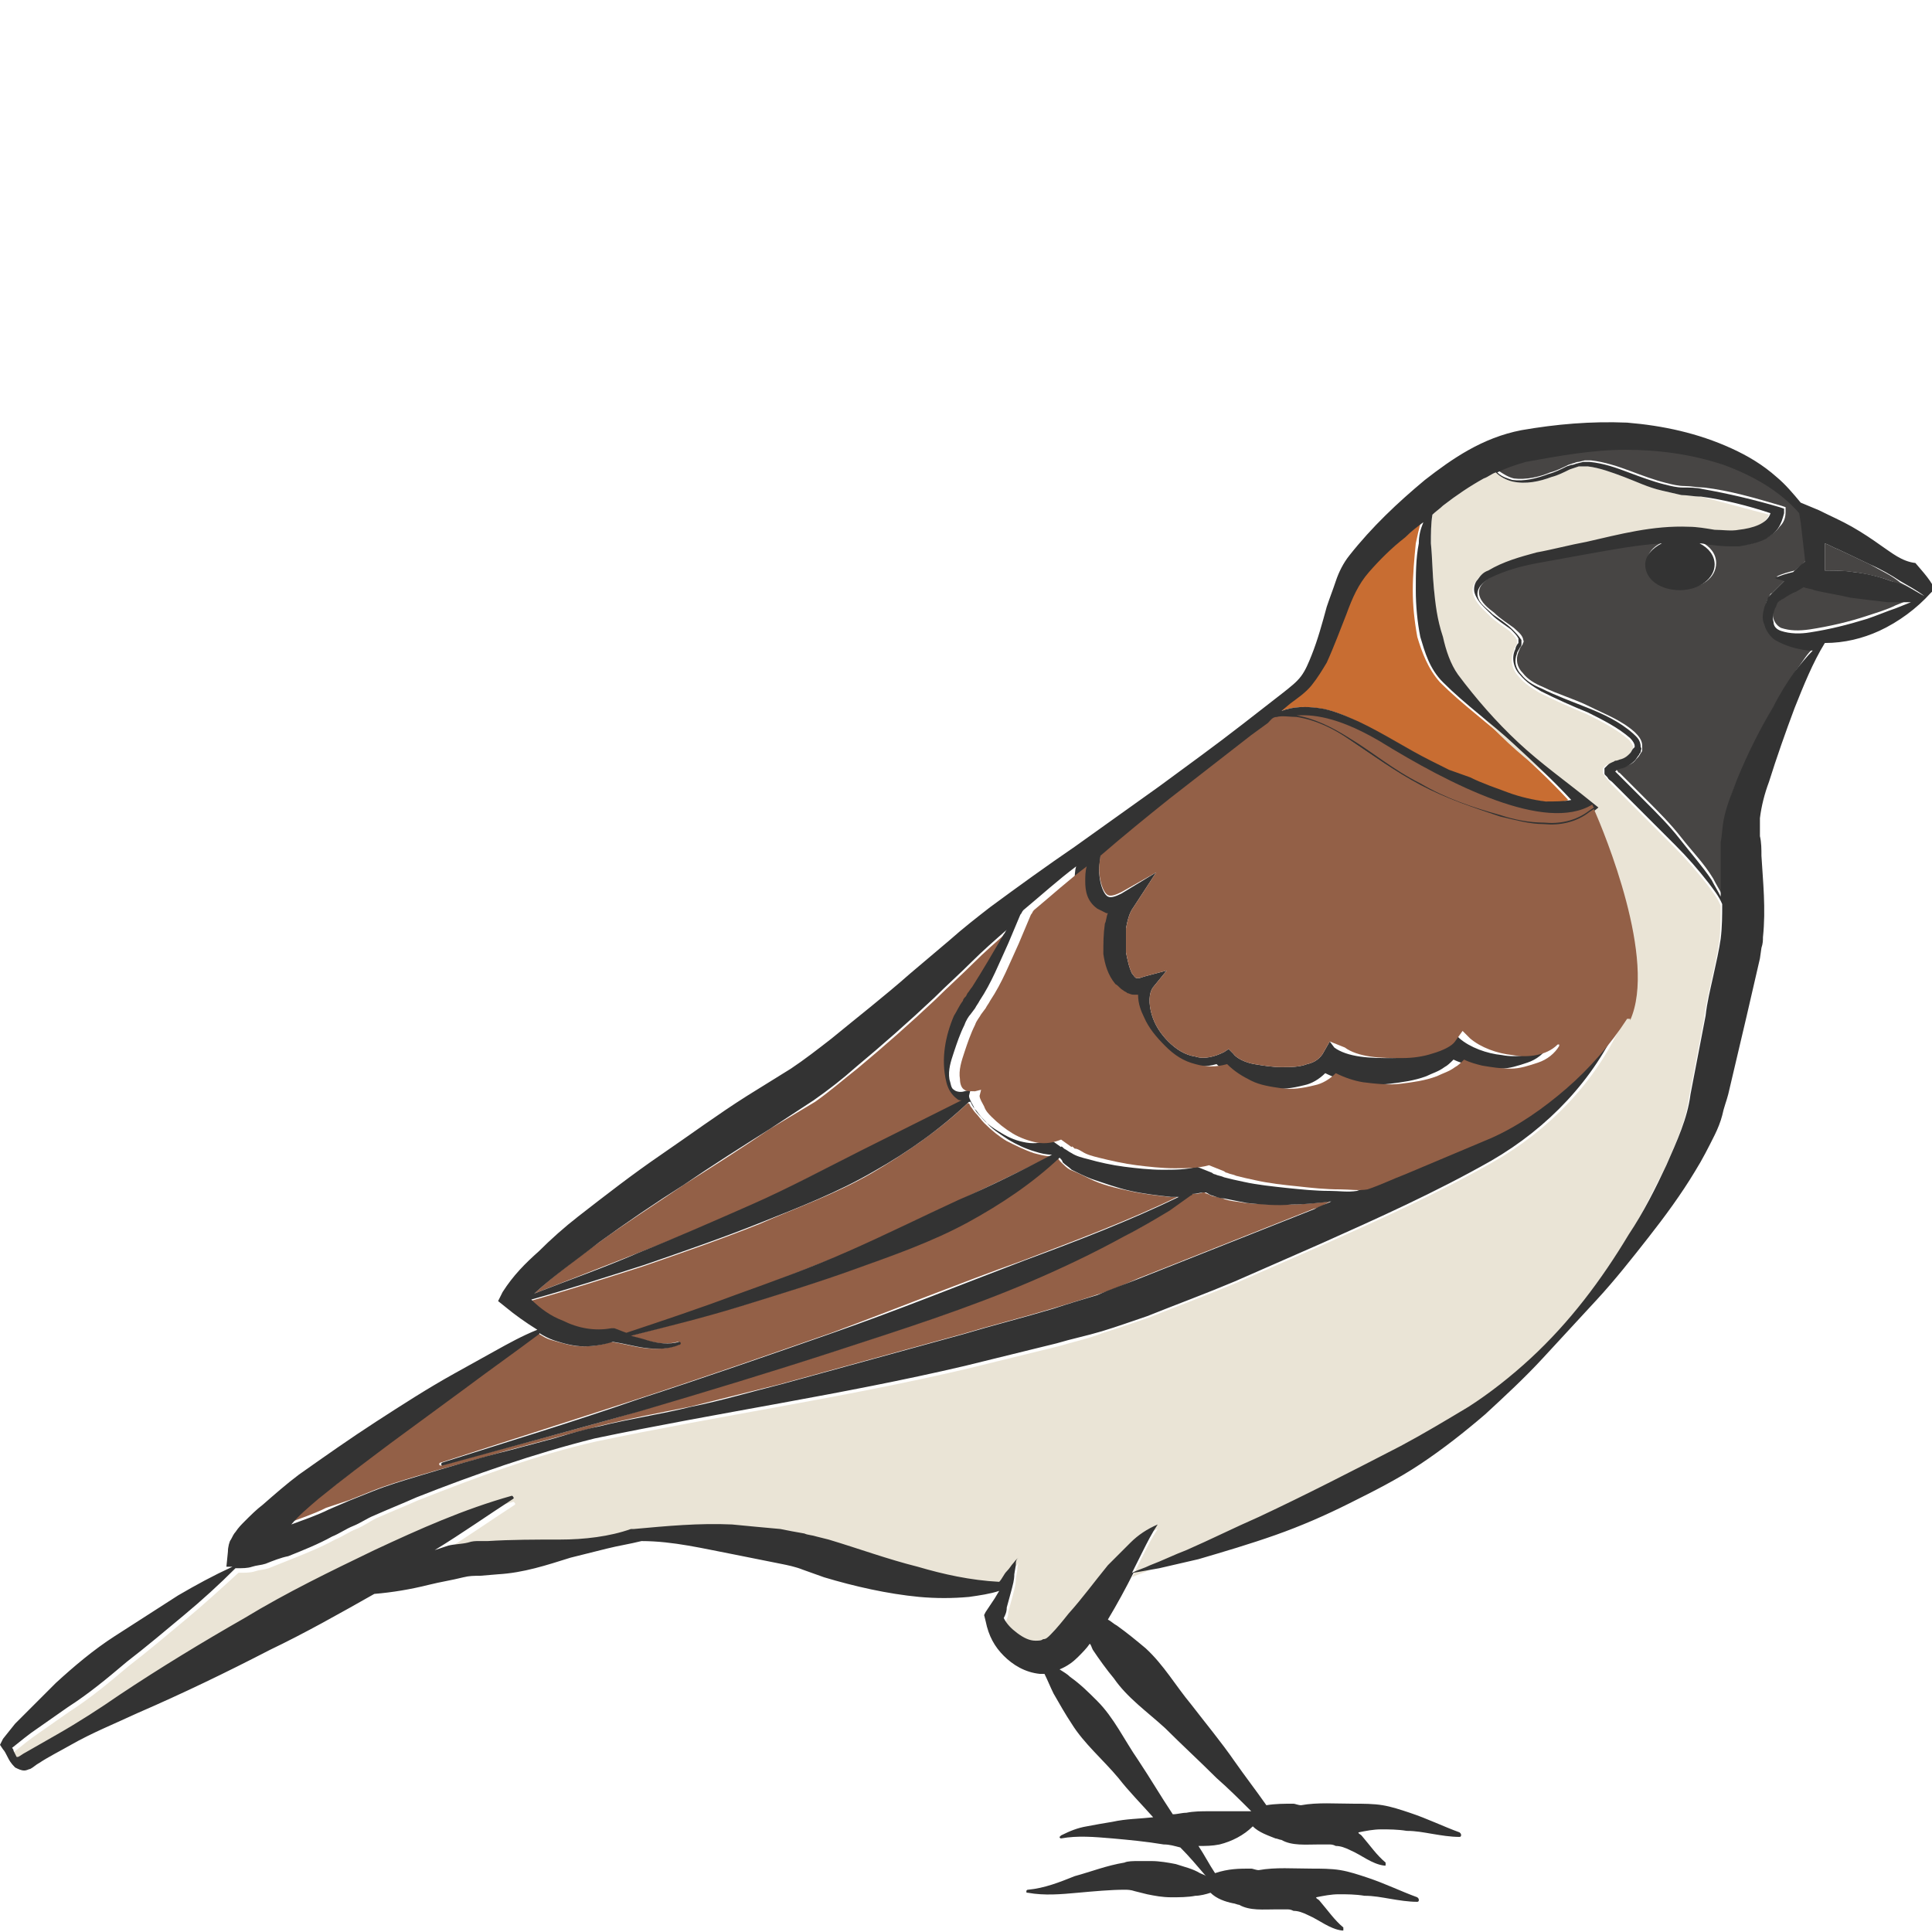 <?xml version="1.0" encoding="utf-8"?>
<!-- Generator: Adobe Illustrator 24.1.2, SVG Export Plug-In . SVG Version: 6.00 Build 0)  -->
<svg version="1.1" id="Layer_1" xmlns="http://www.w3.org/2000/svg" xmlns:xlink="http://www.w3.org/1999/xlink" x="0px" y="0px"
	 viewBox="0 0 128 128" style="enable-background:new 0 0 128 128;" xml:space="preserve">
<style type="text/css">
	.st0{fill:#936047;}
	.st1{fill:#C86D32;}
	.st2{fill:#474544;}
	.st3{fill:#EAE4D6;}
	.st4{fill:#333333;}
</style>
<g>
	<path class="st0" d="M23.1,99.4c0.5-0.2,1-0.4,1.5-0.6c1-0.4,2-0.7,3-1c2-0.6,4-1.1,6-1.7l3-0.8c1-0.3,2-0.5,3-0.8
		c2-0.5,4.1-0.9,6.1-1.3c2-0.5,4-1,6-1.5l12-3.3c2-0.6,4-1.1,6-1.7c1-0.3,2-0.6,2.9-0.9c1-0.3,1.9-0.7,2.8-1.1l11.6-4.6
		c0.4-0.1,0.8-0.3,1.1-0.5c-0.9,0.1-1.7,0.2-2.6,0.2c-1,0-2,0-3-0.1c-0.5-0.1-1-0.1-1.5-0.3c-0.3-0.1-0.5-0.1-0.8-0.2
		c-0.1-0.1-0.3-0.1-0.4-0.2c0,0,0,0-0.1,0c-0.3,0.1-0.5,0.1-0.8,0.1c0,0-0.1,0-0.1,0.1l-0.7,0.5l-0.7,0.5c-1,0.6-1.9,1.2-3,1.7
		c-2,1.1-4.1,2-6.2,3c-4.2,1.8-8.6,3.2-12.9,4.6c-4.3,1.4-8.7,2.7-13,4c-4.4,1.3-8.8,2.4-13.1,3.6l0,0c0,0-0.1,0-0.1-0.1
		c0,0,0-0.1,0.1-0.1c4.3-1.4,8.7-2.8,13-4.2c4.3-1.4,8.6-2.9,12.9-4.4c4.3-1.6,8.5-3.3,12.7-4.8c3.4-1.3,6.9-2.6,10.2-4.2
		c-0.2,0-0.3,0-0.5,0c-0.9-0.1-1.8-0.2-2.7-0.4c-0.9-0.2-1.8-0.4-2.6-0.8c-0.4-0.2-0.8-0.4-1.3-0.6c-0.2-0.1-0.4-0.3-0.6-0.5
		c-0.1-0.1-0.2-0.2-0.2-0.3c-1.8,1.7-3.9,3.1-6.1,4.3c-2.4,1.3-5,2.2-7.5,3.1c-2.5,0.9-5.1,1.7-7.7,2.5c-2.4,0.7-4.7,1.3-7.1,1.9
		c0.4,0.1,0.7,0.2,1.1,0.3c0.7,0.2,1.4,0.3,2.1,0.1c0.1,0,0.1,0,0.1,0.1c0,0.1,0,0.1-0.1,0.1c-0.7,0.3-1.6,0.3-2.3,0.2
		c-0.7-0.1-1.4-0.3-2.1-0.4c-0.6,0.2-1.2,0.3-1.9,0.3c-0.7,0-1.3-0.2-2-0.4c-0.4-0.1-0.7-0.3-1-0.5c0,0,0,0.1,0,0.1l0,0
		c-1.7,1.1-3.3,2.4-4.9,3.6l-4.9,3.6c-1.6,1.2-3.2,2.5-4.8,3.7c-0.6,0.5-1.3,1.1-1.9,1.6c0.8-0.3,1.7-0.6,2.5-1L23.1,99.4z"/>
	<path class="st0" d="M40.4,88.1l0.1,0l0.1,0c0.3,0.1,0.5,0.2,0.8,0.3c2.4-0.8,4.8-1.6,7.2-2.5c2.5-0.9,5-1.9,7.5-2.9
		c2.5-1.1,4.8-2.3,7.3-3.4c2.1-1,4.2-2,6.2-3c-0.4,0-0.7-0.1-1.1-0.2c-0.6-0.2-1.2-0.5-1.8-0.8c-0.5-0.3-1-0.7-1.5-1.2
		c-0.2-0.2-0.4-0.5-0.6-0.7c-0.1-0.1-0.2-0.3-0.3-0.4l-0.1-0.2c0,0-0.1,0-0.1,0c-1.9,1.8-4.1,3.3-6.3,4.6c-2.4,1.4-5,2.3-7.5,3.4
		c-2.5,1-5.1,1.9-7.7,2.8c-2.5,0.8-5,1.6-7.5,2.3c0,0,0,0,0,0c0.7,0.6,1.3,1.2,2.1,1.5C38.2,88.1,39.3,88.3,40.4,88.1z"/>
	<path class="st1" d="M87.2,46.9c1,0.1,1.9,0.5,2.7,0.9c1.7,0.8,3.3,1.8,4.8,2.6c0.4,0.2,0.8,0.4,1.2,0.6l1.3,0.5
		c0.8,0.4,1.7,0.7,2.5,1c0.8,0.3,1.7,0.5,2.5,0.6c0.6,0.1,1.2,0.1,1.7-0.1c-1.2-1.3-2.5-2.5-3.8-3.7c-1.5-1.4-3.2-2.6-4.7-4.1
		c-0.8-0.9-1.2-2-1.5-3c-0.2-1.1-0.3-2.1-0.3-3.1c0-1,0.1-2.1,0.2-3.1c0.1-0.5,0.2-0.9,0.3-1.3c-0.4,0.3-0.8,0.7-1.2,1
		c-0.8,0.7-1.7,1.5-2.4,2.3c-0.7,0.7-1.1,1.7-1.5,2.8c-0.4,1-0.8,2.1-1.3,3.2c-0.3,0.5-0.6,1.1-1,1.5c-0.4,0.5-0.9,0.8-1.4,1.2
		l-0.7,0.5C85.6,46.8,86.4,46.8,87.2,46.9z"/>
	<path class="st0" d="M49.9,79.8c2.5-1.1,4.8-2.4,7.3-3.6c2.2-1.1,4.4-2.1,6.6-3.3c-0.1,0-0.2-0.1-0.3-0.1c-0.4-0.3-0.6-0.7-0.7-1.1
		c-0.2-0.8-0.2-1.5-0.1-2.3c0.1-0.7,0.3-1.4,0.6-2.1c0.2-0.3,0.3-0.7,0.6-1c0.1-0.1,0.2-0.2,0.2-0.3l0.1-0.1
		c0.1-0.1,0.2-0.2,0.3-0.4c0.7-1.1,1.4-2.3,2.1-3.5c0.1-0.1,0.1-0.2,0.2-0.3c-0.8,0.7-1.6,1.4-2.3,2.1c-0.8,0.8-1.7,1.6-2.5,2.4
		c-1.7,1.6-3.4,3.1-5.2,4.6c-0.9,0.7-1.8,1.5-2.8,2.2L51,74.8c-1.9,1.3-3.8,2.5-5.7,3.7c-1.9,1.3-3.8,2.5-5.6,3.8
		c-1.5,1.1-3,2.2-4.3,3.4c2.3-0.9,4.6-1.8,6.9-2.7C44.9,82,47.4,80.9,49.9,79.8z"/>
	<path class="st2" d="M123.9,37.4l-2.1-1c-0.3-0.1-0.6-0.3-0.9-0.4c0,0.5,0,1,0,1.5l0,0.3c0.6,0,1.2,0,1.9,0.1
		c0.8,0.1,1.7,0.3,2.5,0.6c0.8,0.3,1.5,0.6,2.2,1.1c-0.5-0.4-1-0.7-1.6-1C125.3,38.1,124.6,37.8,123.9,37.4z"/>
	<path class="st3" d="M85.8,47.4c-0.7,0-1.4,0.2-2,0.4l0.5-0.4C84.9,47.3,85.4,47.3,85.8,47.4z"/>
	<path class="st3" d="M117.2,34.1c-0.3,0.7-1.2,1.1-2.1,1.1c-0.5,0.1-1.1,0-1.6,0c-0.6-0.1-1.2-0.2-1.7-0.2c-2.3-0.1-4.6,0.5-6.8,1
		c-1.1,0.2-2.2,0.5-3.3,0.7c-1.1,0.3-2.2,0.6-3.2,1.2c-0.3,0.1-0.5,0.3-0.7,0.6c-0.2,0.2-0.3,0.6-0.2,0.9c0.2,0.6,0.7,1,1.1,1.4
		c0.4,0.4,0.9,0.7,1.3,1c0.2,0.2,0.4,0.4,0.5,0.6c0,0.1,0,0.1,0,0.3c-0.1,0.1-0.2,0.3-0.2,0.4c-0.3,0.6-0.1,1.3,0.3,1.7
		c0.4,0.5,0.9,0.8,1.4,1.1c1,0.5,2.1,1,3.1,1.4c1,0.5,2,1,2.8,1.7c0.2,0.2,0.3,0.4,0.3,0.5c0,0,0,0,0,0.1l-0.1,0.1
		c0,0.1-0.1,0.2-0.2,0.3c-0.1,0.1-0.3,0.3-0.6,0.4c-0.1,0-0.2,0.1-0.4,0.1c-0.1,0.1-0.3,0.1-0.5,0.2c0,0-0.1,0.1-0.2,0.2
		c0,0.1,0,0.2,0,0.3c0,0.1,0.1,0.1,0.1,0.2l0.1,0.1c0.1,0.2,0.2,0.2,0.3,0.4l0.6,0.6l1.2,1.2c0.8,0.8,1.6,1.6,2.4,2.4
		c0.8,0.8,1.5,1.6,2.2,2.5c0.3,0.4,0.7,0.9,0.9,1.4c0,0.8,0,1.6-0.1,2.4c-0.1,0.7-0.3,1.6-0.5,2.5c-0.2,0.9-0.4,1.7-0.5,2.6l-1,5.2
		c-0.2,1.6-0.9,3.1-1.6,4.7c-0.8,1.5-1.5,3.1-2.5,4.6c-1.8,3-4,5.8-6.5,8.2c-1.3,1.2-2.7,2.3-4.1,3.3c-1.5,0.9-3,1.8-4.5,2.6
		c-3,1.6-6.2,3.2-9.3,4.7c-1.6,0.7-3.2,1.4-4.8,2.2c-0.8,0.3-1.6,0.7-2.4,1c-0.4,0.2-0.8,0.3-1.2,0.5l0.7-1.4c0.3-0.6,0.6-1.2,1-1.8
		c-0.7,0.3-1.3,0.7-1.8,1.2c-0.5,0.5-1,1-1.5,1.5c-0.9,1.1-1.7,2.2-2.5,3.2c-0.4,0.5-0.8,1-1.2,1.4c-0.2,0.2-0.3,0.3-0.5,0.3
		c-0.1,0.1-0.3,0.1-0.5,0.1c-0.3,0-0.8-0.2-1.2-0.5c-0.4-0.3-0.7-0.6-0.9-1c0.1-0.2,0.2-0.4,0.2-0.7c0.1-0.4,0.2-0.7,0.3-1.1
		c0.1-0.4,0.2-0.7,0.2-1.1l0.1-0.6c0-0.2,0-0.4,0.2-0.5c-0.2,0.1-0.3,0.3-0.4,0.4c-0.1,0.1-0.2,0.3-0.4,0.5
		c-0.2,0.2-0.3,0.5-0.5,0.7c-1.9-0.1-3.6-0.5-5.4-1c-2-0.5-4-1.2-6-1.7l-0.8-0.2c-0.3-0.1-0.6-0.1-0.8-0.2c-0.5-0.1-1.1-0.2-1.6-0.3
		c-1.1-0.1-2.2-0.2-3.2-0.3c-2.2-0.1-4.3,0.1-6.5,0.3h-0.1l0,0c-1.4,0.5-3.1,0.7-4.7,0.7c-1.6,0-3.2,0-4.8,0.1l-0.6,0
		c-0.2,0-0.4,0-0.7,0.1c-0.4,0.1-0.9,0.1-1.3,0.2c-0.3,0.1-0.6,0.2-0.9,0.3c1.8-1.1,3.5-2.3,5.2-3.4h0c0,0,0.1-0.1,0-0.1
		c0-0.1-0.1-0.1-0.1-0.1c-3.2,0.9-6.1,2.2-9.1,3.6c-2.9,1.3-5.8,2.8-8.6,4.5c-2.8,1.6-5.6,3.3-8.3,5.1c-1.3,0.9-2.7,1.8-4.1,2.6
		c-0.7,0.4-1.4,0.8-2.1,1.2c-0.2,0.1-0.3,0.2-0.5,0.2c-0.1,0-0.1,0-0.1,0v0c0,0-0.1-0.2-0.2-0.4c0-0.1-0.1-0.1-0.1-0.2
		c0.5-0.4,1.1-0.9,1.7-1.3l2-1.4c1.4-0.9,2.6-1.9,3.9-3c1.3-1,2.6-2.1,3.8-3.1c1.2-1,2.3-2,3.5-3.1c0.5,0,0.8,0,1.1-0.1
		c0.3-0.1,0.6-0.1,0.9-0.2c0.5-0.2,1-0.4,1.5-0.6c1-0.4,2-0.8,2.9-1.3c0.5-0.2,0.9-0.5,1.4-0.7c0.5-0.2,0.9-0.5,1.3-0.7
		c0.9-0.4,1.9-0.8,2.8-1.2c3.8-1.5,7.8-3,11.8-3.9c8.1-1.7,16.4-2.9,24.5-4.8c2-0.5,4.1-1,6.1-1.5c1-0.3,2-0.5,3-0.9
		c1-0.3,2.1-0.7,3-1c2-0.8,3.9-1.5,5.8-2.3l5.7-2.5c3.8-1.7,7.6-3.4,11.3-5.5c3.7-2.1,6.8-5.3,8.5-9.1c0,0,0-0.1,0-0.1
		c1.9-3.9-1.6-12.4-2.5-14.1l0.3-0.2l-0.5-0.4c-1.6-1.3-3.3-2.5-4.8-3.9c-1.5-1.4-2.8-2.9-4-4.5c-0.5-0.7-0.8-1.6-1-2.5
		C95.2,41,95.1,40,95,39c-0.1-1-0.1-2-0.2-3c0-0.6,0-1.3,0.1-1.9c0.2-0.2,0.5-0.4,0.7-0.6c0.9-0.7,1.8-1.3,2.7-1.8
		c0.3-0.1,0.5-0.3,0.8-0.4c0.3,0.3,0.7,0.5,1.1,0.6c0.9,0.2,1.8,0,2.6-0.3c0.4-0.1,0.8-0.3,1.2-0.5l0.3-0.1l0.3-0.1l0.3,0l0.3,0
		c0.8,0.1,1.6,0.4,2.4,0.7c0.8,0.3,1.6,0.7,2.5,0.9c0.4,0.1,0.9,0.2,1.3,0.3c0.4,0,0.8,0.1,1.3,0.1
		C114.2,33.3,115.7,33.7,117.2,34.1z"/>
	<path class="st2" d="M125.1,39.7c-0.8,0-1.7-0.1-2.5-0.3c-0.8-0.1-1.6-0.3-2.4-0.5c-0.2-0.1-0.5-0.1-0.7-0.2l-0.5,0.3
		c-0.3,0.2-0.6,0.3-0.9,0.5c-0.1,0-0.1,0.1-0.2,0.1c-0.1,0.1-0.1,0-0.1,0.1c-0.1,0.1-0.2,0.3-0.2,0.4c-0.1,0.3-0.2,0.6-0.1,0.9
		c0.1,0.3,0.3,0.5,0.5,0.6c0.6,0.2,1.2,0.2,1.9,0.1c1.3-0.2,2.6-0.5,3.8-0.9c0.6-0.2,1.3-0.4,1.9-0.7l1-0.4c0.3-0.1,0.5-0.2,0.7-0.3
		C126.6,39.7,125.8,39.7,125.1,39.7z"/>
	<path class="st2" d="M117.7,42.3c-0.3-0.2-0.6-0.6-0.7-1c-0.1-0.4-0.1-0.8,0-1.2c0-0.2,0.1-0.4,0.2-0.5c0-0.1,0.1-0.3,0.2-0.3
		c0.1-0.1,0.1-0.1,0.2-0.2l0.7-0.7c-0.2-0.1-0.4-0.1-0.6-0.2c0.4-0.2,0.8-0.3,1.2-0.4c0.2-0.2,0.5-0.4,0.8-0.7
		c-0.1-0.9-0.2-1.7-0.3-2.6l-0.1-0.6c-1.4-1.5-3.2-2.6-5-3.2c-2.1-0.7-4.3-1-6.5-1c-2.2,0-4.4,0.4-6.6,0.8c-0.6,0.1-1.3,0.4-1.9,0.7
		c0.3,0.2,0.6,0.4,1,0.5c0.8,0.1,1.7-0.1,2.4-0.4c0.4-0.1,0.8-0.3,1.2-0.5l0.3-0.1c0.1,0,0.2-0.1,0.4-0.1l0.4-0.1l0.4,0
		c0.9,0.1,1.8,0.4,2.6,0.7c0.8,0.3,1.6,0.6,2.4,0.8c0.4,0.1,0.8,0.2,1.2,0.2c0.4,0,0.9,0.1,1.3,0.1c1.7,0.2,3.4,0.7,5.1,1.2l0.3,0.1
		l0,0.3c0,0.4-0.1,0.7-0.4,1c-0.2,0.3-0.5,0.5-0.8,0.7c-0.6,0.3-1.2,0.5-1.8,0.5c-0.6,0.1-1.2,0-1.8-0.1c-0.3,0-0.5-0.1-0.8-0.1
		c0.6,0.3,1,0.8,1,1.4c0,1-1,1.7-2.3,1.7s-2.3-0.8-2.3-1.7c0-0.6,0.4-1.1,1.1-1.4c-1.6,0.1-3.3,0.5-4.9,0.7
		c-1.1,0.2-2.2,0.4-3.3,0.6c-1.1,0.2-2.2,0.5-3.2,1c-0.5,0.3-0.9,0.7-0.8,1.2c0.1,0.5,0.6,0.9,1,1.2c0.4,0.4,0.9,0.7,1.3,1
		c0.2,0.2,0.5,0.4,0.6,0.7c0,0.1,0.1,0.2,0,0.3c0,0.1-0.1,0.2-0.1,0.2c-0.1,0.1-0.1,0.2-0.2,0.4c-0.2,0.5-0.1,1,0.3,1.4
		c0.3,0.4,0.8,0.7,1.3,0.9c1,0.5,2.1,0.8,3.1,1.3c1,0.5,2.1,0.9,3,1.7c0.2,0.2,0.5,0.5,0.5,0.9c0,0.1,0,0.2,0,0.3
		c0,0.1-0.1,0.2-0.1,0.2c-0.1,0.2-0.2,0.3-0.3,0.4c-0.2,0.3-0.5,0.4-0.8,0.5c-0.1,0.1-0.3,0.1-0.4,0.1c-0.1,0-0.1,0-0.1,0.1
		c0.1,0.1,0.1,0.2,0.2,0.2l0.6,0.6l1.2,1.2c0.8,0.8,1.6,1.6,2.3,2.5c0.7,0.9,1.5,1.7,2.1,2.7c0.2,0.4,0.4,0.7,0.6,1.1
		c0-0.7,0-1.5,0-2.2c0-0.4,0-0.9,0-1.4c0-0.5,0.1-0.9,0.2-1.5c0.2-1,0.5-1.8,0.9-2.7c0.7-1.7,1.5-3.3,2.4-4.8
		c0.4-0.8,0.9-1.5,1.4-2.3c0.4-0.5,0.7-1.1,1.2-1.5c-0.1,0-0.2,0-0.3,0C119.1,42.8,118.4,42.7,117.7,42.3z"/>
	<path class="st4" d="M124.7,36.2c-0.7-0.5-1.3-0.9-2-1.3c-0.7-0.4-1.4-0.7-2.2-1.1l-1.2-0.5c-0.5-0.6-1-1.2-1.6-1.7
		c-0.9-0.8-1.9-1.4-3-1.9c-2.2-1-4.5-1.5-6.9-1.7c-2.4-0.1-4.7,0.1-7,0.5c-2.6,0.5-4.6,1.9-6.4,3.3c-1.8,1.5-3.5,3.1-5,5
		c-0.4,0.5-0.7,1.1-0.9,1.7c-0.2,0.6-0.4,1.1-0.6,1.7c-0.3,1.1-0.6,2.2-1,3.2c-0.2,0.5-0.4,1-0.7,1.4c-0.3,0.4-0.7,0.7-1.2,1.1
		c-0.9,0.7-1.8,1.4-2.7,2.1c-1.8,1.4-3.6,2.7-5.5,4.1l-5.6,4c-1.9,1.3-3.7,2.6-5.6,4c-0.9,0.7-1.8,1.4-2.7,2.2l-2.6,2.2
		c-1.7,1.5-3.5,2.9-5.2,4.3c-0.9,0.7-1.8,1.4-2.7,2l-2.9,1.8c-1.9,1.2-3.8,2.6-5.7,3.9c-1.9,1.3-3.7,2.7-5.5,4.1
		c-0.9,0.7-1.8,1.5-2.6,2.3c-0.9,0.8-1.7,1.6-2.4,2.7L33,86.2l0.5,0.4c0.6,0.5,1.3,1,2.1,1.5c0,0,0,0,0,0c-1,0.4-1.9,0.9-2.8,1.4
		L30.1,91c-1.8,1-3.5,2.1-5.2,3.2c-1.7,1.1-3.4,2.3-5.1,3.5c-0.8,0.6-1.6,1.3-2.4,2c-0.4,0.3-0.8,0.7-1.2,1.1
		c-0.2,0.2-0.4,0.4-0.6,0.7c-0.1,0.1-0.2,0.3-0.3,0.5c-0.1,0.1-0.2,0.5-0.2,0.8l-0.1,1l0.4,0c-1.3,0.6-2.4,1.2-3.6,1.9
		c-1.4,0.9-2.8,1.8-4.2,2.7c-1.4,0.9-2.7,2-3.9,3.1c-0.6,0.6-1.2,1.2-1.8,1.8c-0.3,0.3-0.6,0.6-0.9,0.9l-0.4,0.5l-0.4,0.5L0,115.6
		l0.2,0.3c0.1,0.1,0.2,0.3,0.3,0.5c0.1,0.2,0.2,0.4,0.5,0.7c0.2,0.1,0.4,0.2,0.6,0.2c0.2,0,0.3-0.1,0.4-0.1c0.2-0.1,0.4-0.3,0.6-0.4
		c0.6-0.4,1.4-0.8,2.1-1.2c1.4-0.8,2.9-1.4,4.4-2.1c3-1.3,5.9-2.7,8.8-4.2c2.3-1.1,4.6-2.4,6.9-3.7c1.2-0.1,2.4-0.3,3.6-0.6
		c0.8-0.2,1.5-0.3,2.3-0.5c0.4-0.1,0.7-0.1,1.1-0.1l1.2-0.1c1.7-0.1,3.2-0.6,4.8-1.1c0.8-0.2,1.6-0.4,2.4-0.6
		c0.8-0.2,1.5-0.3,2.3-0.5c2.1,0,4.1,0.5,6.2,0.9c1,0.2,2,0.4,3,0.6c0.5,0.1,1,0.2,1.5,0.4l1.4,0.5c2,0.6,4.2,1.1,6.3,1.3
		c1.1,0.1,2.2,0.1,3.3,0c0.7-0.1,1.4-0.2,2-0.4l-0.3,0.5l-0.6,0.9l-0.1,0.2l0.1,0.4c0.2,1,0.6,1.7,1.2,2.3c0.6,0.6,1.4,1.1,2.4,1.2
		c0.1,0,0.2,0,0.3,0c0.2,0.4,0.4,0.9,0.6,1.3c0.4,0.7,0.8,1.4,1.2,2c0.8,1.3,2.1,2.4,3.1,3.6c0.7,0.9,1.5,1.7,2.3,2.6
		c-0.9,0.1-1.8,0.1-2.7,0.3c-0.6,0.1-1.2,0.2-1.7,0.3c-0.6,0.1-1.1,0.3-1.7,0.6c0,0-0.1,0.1-0.1,0.1c0,0.1,0.1,0.1,0.1,0.1l0,0
		c1.1-0.2,2.2-0.1,3.4,0c1.1,0.1,2.2,0.2,3.4,0.4c0.4,0,0.7,0.1,1.1,0.2c0.6,0.6,1.1,1.2,1.7,1.9c-0.1-0.1-0.2-0.1-0.4-0.2
		c-0.5-0.3-1-0.4-1.6-0.6c-0.5-0.1-1.1-0.2-1.6-0.2l-0.9,0c-0.3,0-0.7,0-0.9,0.1c-1.2,0.2-2.2,0.6-3.3,0.9c-1,0.4-2,0.8-3.1,0.9l0,0
		c0,0-0.1,0-0.1,0.1c0,0.1,0,0.1,0.1,0.1c1.1,0.2,2.2,0.1,3.3,0c1.1-0.1,2.2-0.2,3.1-0.2c0.2,0,0.4,0,0.7,0.1l0.8,0.2
		c0.5,0.1,1,0.2,1.6,0.2c0.5,0,1.1,0,1.6-0.1c0.3,0,0.7-0.1,1-0.2c0.4,0.4,1,0.6,1.5,0.7c0.1,0,0.3,0.1,0.4,0.1c0,0,0,0,0,0
		c0.7,0.4,1.6,0.3,2.5,0.3l0.6,0c0.2,0,0.3,0,0.5,0.1c0.3,0,0.6,0.1,1,0.3c0.7,0.3,1.4,0.9,2.2,1c0,0,0.1,0,0.1,0c0-0.1,0-0.1,0-0.2
		c-0.6-0.5-1-1.1-1.6-1.8c-0.1-0.1-0.2-0.1-0.2-0.2c0.5-0.1,1-0.2,1.5-0.2c0.5,0,1.1,0,1.7,0.1c0.6,0,1.1,0.1,1.7,0.2
		c0.6,0.1,1.2,0.2,1.8,0.2c0,0,0.1,0,0.1-0.1c0-0.1,0-0.1-0.1-0.2l0,0c-1.1-0.4-2.1-0.9-3.3-1.3c-0.6-0.2-1.2-0.4-1.8-0.5
		c-0.6-0.1-1.3-0.1-1.9-0.1c-1.2,0-2.4-0.1-3.5,0.1c0,0,0,0,0,0c-0.2,0-0.4-0.1-0.5-0.1c-0.8,0-1.5,0-2.4,0.3
		c-0.4-0.6-0.7-1.2-1.1-1.8c0.5,0,0.9,0,1.4-0.1c0.8-0.2,1.6-0.6,2.2-1.2c0.4,0.4,1,0.6,1.5,0.8c0.1,0,0.3,0.1,0.4,0.1c0,0,0,0,0,0
		c0.7,0.4,1.6,0.3,2.5,0.3l0.6,0c0.2,0,0.3,0,0.5,0.1c0.3,0,0.6,0.1,1,0.3c0.7,0.3,1.4,0.9,2.2,1c0,0,0.1,0,0.1,0c0-0.1,0-0.1,0-0.2
		c-0.6-0.5-1-1.1-1.6-1.8c-0.1-0.1-0.2-0.1-0.2-0.2c0.5-0.1,1-0.2,1.5-0.2c0.5,0,1.1,0,1.7,0.1c0.6,0,1.1,0.1,1.7,0.2
		c0.6,0.1,1.2,0.2,1.8,0.2c0,0,0.1,0,0.1-0.1c0-0.1,0-0.1-0.1-0.2l0,0c-1.1-0.4-2.1-0.9-3.3-1.3c-0.6-0.2-1.2-0.4-1.8-0.5
		c-0.6-0.1-1.3-0.1-1.9-0.1c-1.2,0-2.4-0.1-3.5,0.1c0,0,0,0,0,0c-0.2,0-0.4-0.1-0.5-0.1c-0.6,0-1.2,0-1.8,0.1
		c-0.7-1-1.4-1.9-2.1-2.9c-0.9-1.3-1.9-2.5-2.9-3.8c-1-1.2-1.8-2.6-3-3.7c-0.6-0.5-1.2-1-1.9-1.5c-0.2-0.1-0.4-0.3-0.6-0.4
		c0.6-1,1.2-2.1,1.7-3.1c0.6-0.1,1.1-0.2,1.7-0.3c0.9-0.2,1.7-0.4,2.6-0.6c1.7-0.5,3.4-1,5.1-1.6c1.7-0.6,3.3-1.3,4.9-2.1
		c1.6-0.8,3.2-1.6,4.7-2.6c1.5-1,2.9-2.1,4.3-3.3c1.3-1.2,2.6-2.4,3.8-3.7c1.2-1.3,2.4-2.6,3.6-3.9c1.2-1.3,2.3-2.7,3.4-4.1
		c1.1-1.4,2.2-2.9,3.1-4.4c0.5-0.8,0.9-1.6,1.3-2.4c0.2-0.4,0.4-0.9,0.5-1.3c0.1-0.5,0.3-1,0.4-1.4l1.2-5.1c0.2-0.9,0.4-1.7,0.6-2.6
		l0.3-1.3l0.1-0.7c0.1-0.3,0.1-0.5,0.1-0.7c0.2-1.9,0-3.7-0.1-5.4c0-0.4,0-0.9-0.1-1.3c0-0.4,0-0.8,0-1.2c0.1-0.8,0.3-1.6,0.6-2.4
		c0.5-1.6,1.1-3.3,1.7-4.9c0.6-1.5,1.2-3,2-4.3c1.3,0,2.5-0.3,3.6-0.8c1.3-0.6,2.5-1.5,3.4-2.5l0.1-0.1c0.1,0.1,0.1,0.1,0.2,0.2l0,0
		c0,0,0.1,0,0.1,0c0,0,0.1-0.1,0-0.1c-0.3-0.8-0.9-1.4-1.4-2C126,37.2,125.3,36.6,124.7,36.2z M85.5,46.6c0.4-0.3,1-0.7,1.4-1.2
		c0.4-0.5,0.7-1,1-1.5c0.5-1.1,0.9-2.2,1.3-3.2c0.4-1.1,0.8-2,1.5-2.8c0.7-0.8,1.5-1.6,2.4-2.3c0.4-0.4,0.8-0.7,1.2-1
		C94.1,35.1,94,35.5,94,36c-0.2,1-0.2,2.1-0.2,3.1c0,1,0.1,2.1,0.3,3.1c0.3,1,0.6,2.1,1.5,3c1.5,1.5,3.2,2.7,4.7,4.1
		c1.3,1.2,2.6,2.4,3.8,3.7c-0.5,0.1-1.1,0.1-1.7,0.1c-0.8-0.1-1.7-0.3-2.5-0.6c-0.8-0.3-1.7-0.6-2.5-1L96,51
		c-0.4-0.2-0.8-0.4-1.2-0.6c-1.6-0.8-3.1-1.8-4.8-2.6c-0.9-0.4-1.8-0.8-2.7-0.9c-0.8-0.1-1.6-0.1-2.4,0.2L85.5,46.6z M39.7,82.3
		c1.8-1.3,3.7-2.6,5.6-3.8c1.9-1.3,3.8-2.5,5.7-3.7l2.9-1.9c1-0.7,1.9-1.4,2.8-2.2c1.8-1.5,3.5-3,5.2-4.6c0.8-0.8,1.7-1.6,2.5-2.4
		c0.7-0.7,1.5-1.4,2.3-2.1c-0.1,0.1-0.1,0.2-0.2,0.3c-0.7,1.2-1.4,2.4-2.1,3.5c-0.1,0.1-0.2,0.3-0.3,0.4L64,66
		c-0.1,0.1-0.2,0.2-0.2,0.3c-0.3,0.4-0.4,0.7-0.6,1c-0.3,0.7-0.5,1.4-0.6,2.1c-0.1,0.7-0.1,1.5,0.1,2.3c0.1,0.4,0.3,0.8,0.7,1.1
		c0.1,0.1,0.2,0.1,0.3,0.1c-2.2,1.1-4.4,2.2-6.6,3.3c-2.4,1.2-4.8,2.5-7.3,3.6c-2.5,1.1-5,2.2-7.5,3.2c-2.3,1-4.6,1.8-6.9,2.7
		C36.7,84.5,38.3,83.4,39.7,82.3z M35.2,86.1C35.2,86.1,35.2,86.1,35.2,86.1c2.5-0.7,5-1.5,7.5-2.3c2.6-0.9,5.2-1.8,7.7-2.8
		c2.5-1,5.1-2,7.5-3.4c2.3-1.3,4.4-2.8,6.3-4.6c0,0,0.1,0,0.1,0l0.1,0.2c0.1,0.2,0.2,0.3,0.3,0.4c0.2,0.3,0.4,0.5,0.6,0.7
		c0.4,0.5,0.9,0.8,1.5,1.2c0.5,0.3,1.1,0.6,1.8,0.8c0.3,0.1,0.7,0.2,1.1,0.2c-2.1,1.1-4.1,2.1-6.2,3c-2.4,1.1-4.8,2.3-7.3,3.4
		c-2.5,1.1-5,2-7.5,2.9c-2.4,0.9-4.8,1.7-7.2,2.5c-0.3-0.1-0.5-0.2-0.8-0.3l-0.1,0l-0.1,0c-1.1,0.2-2.2,0-3.2-0.5
		C36.5,87.2,35.8,86.7,35.2,86.1z M21.1,99.3c1.6-1.3,3.2-2.5,4.8-3.7l4.9-3.6c1.6-1.2,3.3-2.4,4.9-3.6l0,0c0,0,0.1-0.1,0-0.1
		c0.3,0.2,0.7,0.4,1,0.5c0.6,0.2,1.3,0.4,2,0.4c0.6,0,1.3-0.1,1.9-0.3c0.7,0.1,1.4,0.3,2.1,0.4c0.8,0.1,1.6,0.1,2.3-0.2
		c0.1,0,0.1-0.1,0.1-0.1c0-0.1-0.1-0.1-0.1-0.1c-0.7,0.2-1.4,0.1-2.1-0.1c-0.3-0.1-0.7-0.2-1.1-0.3c2.4-0.6,4.8-1.2,7.1-1.9
		c2.6-0.8,5.2-1.6,7.7-2.5c2.5-0.9,5.1-1.8,7.5-3.1c2.2-1.2,4.3-2.6,6.1-4.3c0.1,0.1,0.2,0.2,0.2,0.3c0.2,0.2,0.4,0.3,0.6,0.5
		c0.4,0.2,0.8,0.4,1.3,0.6c0.9,0.3,1.7,0.6,2.6,0.8c0.9,0.2,1.8,0.3,2.7,0.4c0.2,0,0.3,0,0.5,0c-3.3,1.6-6.7,2.9-10.2,4.2
		c-4.2,1.6-8.4,3.3-12.7,4.8c-4.3,1.5-8.6,3-12.9,4.4c-4.3,1.5-8.6,2.8-13,4.2c0,0-0.1,0.1-0.1,0.1c0,0,0.1,0.1,0.1,0.1l0,0
		c4.4-1.2,8.8-2.4,13.1-3.6c4.4-1.3,8.7-2.6,13-4c4.3-1.4,8.7-2.8,12.9-4.6c2.1-0.9,4.2-1.9,6.2-3c1-0.5,2-1.1,3-1.7l0.7-0.5
		l0.7-0.5c0,0,0.1,0,0.1-0.1c0.3,0,0.5-0.1,0.8-0.1c0,0,0,0,0.1,0c0.2,0.1,0.3,0.2,0.4,0.2c0.3,0.1,0.5,0.2,0.8,0.2
		c0.5,0.1,1,0.2,1.5,0.3c1,0.1,2,0.2,3,0.1c0.9,0,1.7-0.1,2.6-0.2c-0.4,0.2-0.8,0.3-1.1,0.5l-11.6,4.6c-1,0.4-1.9,0.7-2.8,1.1
		c-1,0.3-2,0.6-2.9,0.9c-2,0.6-4,1.1-6,1.7l-12,3.3c-2,0.5-4,1.1-6,1.5c-2,0.5-4.1,0.8-6.1,1.3c-1,0.2-2,0.5-3,0.8l-3,0.8
		c-2,0.5-4,1.1-6,1.7c-1,0.3-2,0.6-3,1c-0.5,0.2-1,0.4-1.5,0.6l-1.4,0.6c-0.8,0.4-1.7,0.7-2.5,1C19.8,100.4,20.4,99.9,21.1,99.3z
		 M73.8,111.2c0.9,1.3,2.2,2.2,3.4,3.3c1.1,1.1,2.3,2.2,3.4,3.3c0.8,0.7,1.6,1.5,2.3,2.2c-0.4,0-0.8,0-1.2,0l-1.6,0
		c-0.5,0-1,0-1.5,0.1c-0.3,0-0.6,0.1-0.9,0.1c-0.8-1.2-1.5-2.4-2.3-3.6c-0.9-1.3-1.6-2.8-2.7-3.9c-0.6-0.6-1.1-1.1-1.8-1.6
		c-0.2-0.2-0.4-0.3-0.7-0.5c0.5-0.2,0.9-0.5,1.2-0.8c0.3-0.3,0.6-0.6,0.8-0.9c0.1,0.1,0.1,0.2,0.2,0.4
		C72.8,109.9,73.3,110.6,73.8,111.2z M114,62.2c-0.1,0.7-0.3,1.6-0.5,2.5c-0.2,0.9-0.4,1.7-0.5,2.6l-1,5.2c-0.2,1.6-0.9,3.1-1.6,4.7
		c-0.7,1.5-1.5,3.1-2.5,4.6c-1.8,3-3.9,5.8-6.5,8.2c-1.3,1.2-2.7,2.3-4.1,3.2c-1.5,0.9-3,1.8-4.5,2.6c-3.1,1.6-6.2,3.2-9.4,4.7
		c-1.6,0.7-3.2,1.5-4.8,2.2c-0.8,0.3-1.6,0.7-2.4,1c-0.4,0.2-0.8,0.3-1.2,0.5l0.7-1.4c0.3-0.6,0.6-1.2,1-1.8
		c-0.7,0.3-1.3,0.7-1.8,1.2c-0.5,0.5-1,1-1.5,1.5c-0.9,1.1-1.7,2.2-2.6,3.2c-0.4,0.5-0.8,1-1.2,1.4c-0.2,0.2-0.3,0.3-0.5,0.3
		c-0.1,0.1-0.3,0.1-0.5,0.1c-0.4,0-0.8-0.2-1.2-0.5c-0.4-0.3-0.7-0.6-0.9-1c0.1-0.2,0.2-0.4,0.2-0.7c0.1-0.4,0.2-0.7,0.3-1.1
		c0.1-0.4,0.2-0.7,0.2-1.1l0.1-0.6c0-0.2,0-0.4,0.2-0.5c-0.2,0.1-0.3,0.3-0.4,0.4c-0.1,0.1-0.2,0.3-0.4,0.5
		c-0.2,0.2-0.3,0.5-0.5,0.7c-1.9-0.1-3.7-0.5-5.4-1c-2-0.5-3.9-1.2-5.9-1.8l-0.8-0.2c-0.3-0.1-0.6-0.1-0.8-0.2
		c-0.6-0.1-1.1-0.2-1.6-0.3c-1.1-0.1-2.2-0.2-3.2-0.3c-2.2-0.1-4.3,0.1-6.5,0.3l-0.1,0l-0.1,0c-1.4,0.5-3.1,0.7-4.7,0.7
		c-1.6,0-3.2,0-4.8,0.1l-0.6,0c-0.2,0-0.4,0-0.7,0.1c-0.4,0.1-0.9,0.1-1.3,0.2c-0.3,0.1-0.6,0.2-0.9,0.3c1.8-1.1,3.5-2.3,5.2-3.4
		l0,0c0,0,0.1-0.1,0-0.1c0-0.1-0.1-0.1-0.1-0.1c-3.2,0.9-6.1,2.2-9.1,3.6c-2.9,1.4-5.8,2.8-8.6,4.5c-2.8,1.6-5.6,3.3-8.3,5.1
		c-1.3,0.9-2.7,1.8-4.1,2.6c-0.7,0.4-1.4,0.8-2.1,1.2c-0.2,0.1-0.3,0.2-0.5,0.3c-0.1,0-0.1,0-0.1,0c0,0,0,0,0,0c0,0-0.1-0.2-0.2-0.4
		c0-0.1-0.1-0.2-0.1-0.2c0.5-0.4,1.1-0.9,1.7-1.3l2-1.4c1.4-0.9,2.6-1.9,3.9-3c1.3-1,2.6-2.1,3.8-3.1c1.2-1,2.3-2,3.4-3.1
		c0.5,0,0.8,0,1.1-0.1c0.3-0.1,0.6-0.1,0.9-0.2c0.5-0.2,1-0.4,1.5-0.5c1-0.4,2-0.8,2.9-1.3c0.5-0.2,0.9-0.5,1.4-0.7
		c0.5-0.2,0.9-0.5,1.4-0.7c0.9-0.4,1.9-0.8,2.8-1.2c3.8-1.5,7.8-2.9,11.8-3.9c8.1-1.7,16.4-2.9,24.5-4.8c2-0.5,4.1-1,6.1-1.5
		c1-0.3,2-0.5,3-0.8c1-0.3,2.1-0.7,3-1c2-0.8,3.9-1.5,5.8-2.3l5.7-2.5c3.8-1.7,7.6-3.4,11.3-5.5c3.8-2.2,6.8-5.4,8.5-9.2
		c0-0.1,0-0.1,0-0.1c-0.1,0-0.1,0-0.2,0l0,0c-1.1,1.7-2.5,3.3-4,4.6c-1.5,1.3-3.2,2.5-5,3.3c-1.9,0.8-3.8,1.6-5.7,2.4
		c-0.8,0.3-1.6,0.7-2.5,1c-0.6,0.1-1.2,0-1.8,0c-1,0-1.9-0.1-2.9-0.2c-0.9-0.1-1.9-0.2-2.8-0.4c-0.5-0.1-0.9-0.2-1.3-0.3
		c-0.2-0.1-0.4-0.1-0.6-0.2c-0.1,0-0.2-0.1-0.2-0.1c0,0,0-0.1,0,0l-1-0.4c-0.7,0.2-1.5,0.2-2.3,0.2c-0.8,0-1.7-0.1-2.5-0.2
		c-0.8-0.1-1.7-0.3-2.4-0.5c-0.4-0.1-0.8-0.2-1.1-0.4c-0.2-0.1-0.3-0.2-0.5-0.3c-0.1-0.1-0.2-0.2-0.2-0.1l-0.7-0.5
		c-0.5,0.2-1,0.3-1.6,0.2c-0.6-0.1-1.1-0.3-1.6-0.6c-0.5-0.3-1-0.6-1.4-1.1c-0.2-0.2-0.4-0.4-0.5-0.7c-0.1-0.2-0.3-0.5-0.3-0.7
		l0.1-0.4l-0.4,0.1c-0.3,0.1-0.6,0-0.7-0.1c-0.2-0.1-0.2-0.4-0.3-0.7c-0.1-0.6,0.1-1.2,0.3-1.8c0.2-0.6,0.4-1.2,0.7-1.8
		c0.1-0.3,0.3-0.6,0.4-0.7l0.3-0.4c0.1-0.2,0.2-0.3,0.3-0.5c0.8-1.2,1.3-2.5,1.9-3.8l0.8-1.9c0.1-0.1,0.1-0.2,0.2-0.3
		c1.2-1,2.3-2,3.5-2.9c-0.1,0.3-0.1,0.7-0.1,1c0,0.6,0.1,1.3,0.8,1.8c0.2,0.1,0.4,0.2,0.6,0.3c0,0,0.1,0,0.1,0
		c-0.1,0.2-0.1,0.5-0.2,0.7c-0.1,0.7-0.1,1.3-0.1,2c0.1,0.7,0.3,1.4,0.8,2c0.2,0.2,0.3,0.3,0.5,0.4c0.1,0.1,0.2,0.1,0.3,0.2
		c0.1,0,0.2,0.1,0.4,0.1c0.1,0,0.2,0,0.3,0c0,0.6,0.2,1.1,0.4,1.5c0.3,0.7,0.8,1.4,1.4,1.9c0.6,0.5,1.2,1,2,1.2
		c0.7,0.2,1.4,0.2,2.1,0c0.5,0.5,1,0.8,1.6,1.1c0.7,0.3,1.3,0.4,2,0.5c0.7,0.1,1.4,0,2.2-0.2c0.5-0.1,1-0.4,1.4-0.8
		c0.6,0.3,1.2,0.5,1.8,0.6c0.8,0.1,1.7,0.2,2.5,0.1c0.8-0.1,1.6-0.2,2.4-0.5c0.4-0.2,0.8-0.3,1.2-0.6c0.2-0.1,0.4-0.3,0.6-0.5
		c0.4,0.2,0.8,0.3,1.2,0.4c0.6,0.1,1.2,0.2,1.9,0.2c0.6,0,1.2-0.2,1.8-0.4c0.6-0.2,1.1-0.6,1.4-1.1c0,0,0-0.1,0-0.1c0,0-0.1,0-0.1,0
		c-0.4,0.4-0.9,0.6-1.4,0.7c-0.5,0.1-1.1,0.1-1.6,0c-1-0.1-2.1-0.5-2.8-1.1l-0.5-0.5l-0.5,0.7c-0.2,0.3-0.8,0.6-1.5,0.8
		c-0.6,0.2-1.3,0.3-2,0.3c-0.7,0-1.4,0-2.1-0.1c-0.7-0.1-1.3-0.3-1.7-0.6L88.1,69l-0.4,0.7c-0.2,0.4-0.6,0.7-1.1,0.8
		c-0.5,0.2-1.1,0.2-1.7,0.2c-0.6,0-1.2-0.1-1.8-0.2c-0.6-0.1-1.2-0.4-1.4-0.7l-0.3-0.3l-0.3,0.2c-0.6,0.3-1.3,0.5-1.9,0.3
		c-0.7-0.1-1.3-0.5-1.8-1c-0.5-0.5-0.9-1.1-1.1-1.8c-0.2-0.7-0.2-1.4,0.1-1.8l0.9-1.1l-1.5,0.4l-0.3,0.1c-0.1,0-0.2,0-0.2,0
		c-0.1,0-0.2-0.2-0.3-0.3c-0.2-0.4-0.3-0.9-0.4-1.4c0-0.5,0-1.1,0-1.6c0.1-0.5,0.2-1,0.5-1.4l1.5-2.3l-2.3,1.4
		c-0.4,0.2-0.7,0.3-0.9,0.2c-0.2-0.1-0.4-0.5-0.5-1c-0.1-0.5-0.1-1,0-1.5c0,0,0-0.1,0-0.1c1.5-1.3,3.1-2.6,4.6-3.8
		c1.8-1.4,3.6-2.8,5.4-4.2l1.6-1.2c0,0,0,0,0,0c1.9-0.3,3.5,0.5,5,1.5c1.5,1,3,2.1,4.7,3c1.7,0.9,3.4,1.5,5.3,2.1
		c0.9,0.2,1.9,0.5,2.9,0.5c1,0.1,2.1-0.1,3-0.8l0.5-0.4l-0.5-0.4c-1.6-1.3-3.3-2.5-4.8-3.9c-1.5-1.4-2.8-2.9-4-4.5
		c-0.5-0.7-0.8-1.6-1-2.5C95.2,41,95.1,40,95,39c-0.1-1-0.1-2-0.2-3c0-0.6,0-1.3,0.1-1.9c0.2-0.2,0.5-0.4,0.7-0.6
		c0.9-0.7,1.8-1.3,2.7-1.8c0.3-0.1,0.5-0.3,0.8-0.4c0.3,0.3,0.7,0.5,1.1,0.6c0.9,0.2,1.8,0,2.6-0.3c0.4-0.1,0.8-0.3,1.2-0.5l0.3-0.1
		l0.3-0.1l0.3,0l0.3,0c0.8,0.1,1.6,0.4,2.4,0.7c0.8,0.3,1.6,0.7,2.5,0.9c0.4,0.1,0.9,0.2,1.3,0.3c0.4,0,0.8,0.1,1.3,0.1
		c1.5,0.2,3.1,0.6,4.6,1.1c-0.2,0.7-1.2,1-2.1,1.1c-0.5,0.1-1.1,0-1.6,0c-0.6-0.1-1.2-0.2-1.7-0.2c-2.4-0.1-4.6,0.5-6.8,1
		c-1.1,0.2-2.2,0.5-3.3,0.7c-1.1,0.3-2.2,0.6-3.2,1.2c-0.3,0.1-0.5,0.3-0.7,0.6c-0.2,0.2-0.3,0.6-0.2,0.9c0.2,0.6,0.7,1,1.1,1.4
		c0.4,0.4,0.9,0.7,1.3,1c0.2,0.2,0.4,0.4,0.5,0.6c0,0.1,0,0.1,0,0.3c-0.1,0.1-0.2,0.3-0.2,0.4c-0.3,0.6-0.1,1.3,0.3,1.7
		c0.4,0.5,0.9,0.8,1.4,1.1c1,0.5,2.1,1,3.1,1.4c1,0.5,2,1,2.8,1.7c0.2,0.2,0.3,0.4,0.3,0.5c0,0,0,0.1,0,0.1l-0.1,0.1
		c-0.1,0.1-0.1,0.2-0.2,0.3c-0.2,0.2-0.3,0.3-0.6,0.4c-0.1,0-0.2,0.1-0.4,0.1c-0.1,0.1-0.3,0.1-0.5,0.3c0,0-0.1,0.1-0.2,0.2
		c0,0.1,0,0.2,0,0.3c0,0.1,0,0.1,0.1,0.2l0.1,0.1c0.1,0.2,0.2,0.2,0.3,0.3l0.6,0.6l1.2,1.2c0.8,0.8,1.6,1.6,2.4,2.4
		c0.8,0.8,1.5,1.6,2.2,2.5c0.3,0.4,0.7,0.9,0.9,1.4C114.1,60.6,114.1,61.4,114,62.2z M118.9,44.5c-0.5,0.7-1,1.5-1.4,2.3
		c-0.9,1.5-1.7,3.1-2.4,4.8c-0.3,0.8-0.7,1.7-0.9,2.7c-0.1,0.5-0.1,1-0.2,1.5c0,0.5,0,0.9,0,1.4c0,0.8,0,1.5,0,2.2
		c-0.2-0.4-0.4-0.7-0.6-1.1c-0.6-0.9-1.4-1.8-2.1-2.7c-0.7-0.9-1.5-1.7-2.3-2.5l-1.2-1.2l-0.6-0.6c-0.1-0.1-0.2-0.2-0.2-0.2
		c0,0,0.1,0,0.1-0.1c0.1,0,0.3-0.1,0.4-0.1c0.3-0.1,0.6-0.3,0.8-0.5c0.1-0.1,0.2-0.3,0.3-0.4c0-0.1,0.1-0.1,0.1-0.2
		c0-0.1,0.1-0.2,0-0.3c0-0.5-0.3-0.7-0.5-0.9c-0.9-0.8-2-1.3-3-1.7c-1-0.4-2.1-0.8-3.1-1.3c-0.5-0.2-1-0.5-1.3-0.9
		c-0.4-0.4-0.5-0.9-0.3-1.4c0-0.1,0.1-0.2,0.2-0.4c0,0,0.1-0.1,0.1-0.2c0-0.1,0-0.2,0-0.3c-0.2-0.3-0.4-0.5-0.6-0.7
		c-0.4-0.4-0.9-0.7-1.3-1c-0.4-0.4-0.9-0.7-1-1.2c-0.1-0.5,0.3-0.9,0.8-1.2c1-0.5,2.1-0.8,3.2-1c1.1-0.2,2.2-0.4,3.3-0.6
		c1.7-0.3,3.3-0.6,4.9-0.7c-0.6,0.3-1.1,0.8-1.1,1.4c0,1,1,1.7,2.3,1.7s2.3-0.8,2.3-1.7c0-0.6-0.4-1.1-1-1.4c0.3,0,0.5,0.1,0.8,0.1
		c0.6,0.1,1.2,0.1,1.8,0.1c0.6-0.1,1.2-0.2,1.8-0.5c0.3-0.2,0.6-0.4,0.8-0.7c0.2-0.3,0.3-0.6,0.4-1l0-0.3l-0.3-0.1
		c-1.7-0.5-3.4-0.9-5.1-1.2c-0.4-0.1-0.9-0.1-1.3-0.1c-0.4,0-0.8-0.1-1.2-0.2c-0.8-0.2-1.6-0.5-2.4-0.8c-0.8-0.3-1.6-0.6-2.6-0.7
		l-0.4,0l-0.4,0.1c-0.1,0-0.2,0.1-0.4,0.1l-0.3,0.1c-0.4,0.2-0.8,0.4-1.2,0.5c-0.8,0.3-1.6,0.5-2.4,0.4c-0.3-0.1-0.7-0.2-1-0.5
		c0.6-0.3,1.2-0.5,1.9-0.7c2.2-0.4,4.4-0.8,6.6-0.8c2.2,0,4.4,0.3,6.5,1c1.9,0.7,3.7,1.7,5,3.2l0.1,0.6c0.1,0.9,0.2,1.7,0.3,2.6
		c-0.3,0.2-0.5,0.4-0.8,0.7c-0.4,0.1-0.8,0.2-1.2,0.4c0.2,0.1,0.4,0.1,0.6,0.2l-0.7,0.7c-0.1,0.1-0.1,0.1-0.2,0.2
		c0,0-0.2,0.2-0.2,0.3c-0.1,0.2-0.1,0.3-0.2,0.5c-0.1,0.4-0.2,0.8,0,1.2c0.1,0.4,0.4,0.8,0.7,1c0.7,0.4,1.4,0.6,2.2,0.7
		c0.1,0,0.2,0,0.3,0C119.7,43.5,119.3,44,118.9,44.5z M126.6,39.9l-1,0.4c-0.6,0.2-1.3,0.5-1.9,0.7c-1.3,0.4-2.5,0.7-3.8,0.9
		c-0.6,0.1-1.3,0.1-1.9-0.1c-0.3-0.1-0.5-0.3-0.5-0.6c-0.1-0.3,0-0.6,0.1-0.9c0.1-0.1,0.1-0.3,0.2-0.4c0.1-0.1,0,0,0.1-0.1
		c0.1,0,0.1-0.1,0.2-0.1c0.3-0.2,0.6-0.4,0.9-0.5l0.5-0.3c0.2,0.1,0.5,0.1,0.7,0.2c0.8,0.2,1.6,0.3,2.4,0.5c0.8,0.1,1.6,0.2,2.5,0.3
		c0.7,0,1.5,0,2.2,0C127,39.7,126.8,39.8,126.6,39.9z M125.3,38.5c-0.8-0.3-1.6-0.5-2.5-0.6c-0.6-0.1-1.2-0.1-1.9-0.1l0-0.3
		c0-0.5,0-1,0-1.5c0.3,0.1,0.6,0.3,0.9,0.4l2.1,1c0.7,0.3,1.4,0.7,2,1.1c0.5,0.3,1.1,0.6,1.6,1C126.8,39.1,126.1,38.7,125.3,38.5z"
		/>
	<path class="st0" d="M108,67.6c0-0.1,0-0.1,0-0.1c0,0-0.1,0-0.2,0l0,0c-1.1,1.7-2.5,3.3-4,4.6c-1.5,1.3-3.2,2.5-5,3.3
		c-1.9,0.8-3.8,1.6-5.7,2.4c-0.8,0.3-1.6,0.7-2.5,1c-0.6,0.1-1.2,0-1.8,0c-1,0-1.9-0.1-2.8-0.2c-1-0.1-1.9-0.2-2.8-0.4
		c-0.5-0.1-0.9-0.2-1.3-0.3c-0.2-0.1-0.4-0.1-0.6-0.2c-0.1,0-0.2-0.1-0.2-0.1c0,0,0,0,0,0c0,0,0,0,0,0l-1-0.4
		c-0.7,0.2-1.5,0.2-2.3,0.2c-0.8,0-1.7-0.1-2.5-0.2c-0.8-0.1-1.7-0.3-2.5-0.5c-0.4-0.1-0.8-0.2-1.1-0.4c-0.2-0.1-0.3-0.2-0.5-0.2
		c-0.1-0.1-0.2-0.2-0.2-0.1l-0.7-0.5c-0.5,0.2-1,0.3-1.6,0.2c-0.5-0.1-1.1-0.3-1.6-0.6c-0.5-0.3-1-0.7-1.4-1.1
		c-0.2-0.2-0.4-0.4-0.5-0.7c-0.1-0.2-0.3-0.5-0.3-0.7l0.1-0.4l-0.4,0.1c-0.3,0-0.6,0-0.7-0.1c-0.2-0.1-0.3-0.4-0.3-0.7
		c-0.1-0.6,0.1-1.2,0.3-1.8c0.2-0.6,0.4-1.2,0.7-1.8c0.1-0.3,0.3-0.5,0.4-0.7l0.3-0.4c0.1-0.2,0.2-0.3,0.3-0.5
		c0.8-1.2,1.3-2.5,1.9-3.8l0.8-1.9c0.1-0.1,0.1-0.2,0.2-0.3c1.2-1,2.3-2,3.5-2.9c-0.1,0.3-0.1,0.7-0.1,1c0,0.6,0.1,1.3,0.8,1.8
		c0.2,0.1,0.4,0.2,0.6,0.3c0,0,0.1,0,0.1,0c-0.1,0.2-0.1,0.5-0.2,0.7c-0.1,0.7-0.1,1.3-0.1,2c0.1,0.7,0.3,1.4,0.8,2
		c0.2,0.1,0.3,0.3,0.5,0.4c0.1,0.1,0.2,0.1,0.3,0.2c0.1,0,0.2,0.1,0.4,0.1c0.1,0,0.2,0,0.3,0c0,0.6,0.2,1.1,0.4,1.5
		c0.3,0.7,0.8,1.3,1.4,1.9s1.2,1,2,1.2c0.7,0.2,1.4,0.2,2.1,0c0.5,0.5,1,0.8,1.6,1.1c0.6,0.3,1.3,0.4,2,0.5c0.7,0.1,1.4,0,2.2-0.2
		c0.5-0.1,1-0.4,1.4-0.8c0.6,0.3,1.2,0.5,1.8,0.6c0.8,0.1,1.7,0.2,2.5,0.1c0.8-0.1,1.6-0.2,2.4-0.5c0.4-0.2,0.8-0.3,1.2-0.6
		c0.2-0.1,0.4-0.3,0.6-0.5c0.4,0.2,0.8,0.3,1.2,0.4c0.6,0.1,1.2,0.2,1.9,0.2c0.6,0,1.2-0.2,1.8-0.4c0.6-0.2,1.1-0.6,1.4-1.1
		c0,0,0-0.1,0-0.1c0,0-0.1,0-0.1,0c-0.4,0.4-0.9,0.6-1.4,0.7c-0.5,0.1-1.1,0.1-1.6,0c-1-0.1-2.1-0.5-2.8-1.1l-0.5-0.5l-0.5,0.7
		c-0.2,0.3-0.8,0.6-1.5,0.8c-0.6,0.2-1.3,0.3-2,0.3c-0.7,0-1.4,0-2.1-0.1c-0.7-0.1-1.3-0.3-1.7-0.6L88.1,69l-0.4,0.7
		c-0.2,0.4-0.6,0.7-1.1,0.8c-0.5,0.2-1.1,0.2-1.7,0.2c-0.6,0-1.2-0.1-1.8-0.2c-0.6-0.1-1.2-0.4-1.4-0.7l-0.3-0.3l-0.3,0.2
		c-0.6,0.3-1.3,0.5-1.9,0.3c-0.7-0.1-1.3-0.5-1.8-1c-0.5-0.5-0.9-1.1-1.1-1.8c-0.2-0.7-0.2-1.4,0.1-1.8l0.9-1.1l-1.5,0.4l-0.3,0.1
		c-0.1,0-0.2,0-0.2,0c-0.1,0-0.2-0.2-0.3-0.3c-0.2-0.4-0.3-0.9-0.4-1.4c0-0.5,0-1.1,0-1.6c0.1-0.5,0.2-1,0.5-1.4l1.5-2.3l-2.3,1.3
		c-0.4,0.2-0.7,0.3-0.9,0.2c-0.2-0.1-0.4-0.5-0.5-1c-0.1-0.5-0.1-1,0-1.5c0,0,0-0.1,0-0.1c1.5-1.3,3.1-2.6,4.6-3.8
		c1.8-1.4,3.6-2.8,5.4-4.2l1.1-0.8c0.2-0.2,0.3-0.4,0.6-0.4c0.3-0.1,0.9,0,1.3,0c1.3,0.2,2.5,0.8,3.5,1.5c1.5,1,3,2.1,4.7,3
		c1.7,0.9,3.5,1.5,5.3,2.1c0.9,0.2,1.9,0.5,2.9,0.5c1,0.1,2.1-0.1,3-0.8l0.3-0.2C106.3,55.2,109.8,63.6,108,67.6z"/>
	<path class="st0" d="M89.4,48.9c-1.1-0.7-2.3-1.3-3.5-1.5c1.4-0.1,3.1,0.3,5.5,1.7c4.7,2.9,11,6.1,14.1,4.2c0,0,0,0.1,0.1,0.2
		l-0.3,0.2c-0.9,0.7-2,0.9-3,0.8c-1,0-2-0.2-2.9-0.5c-1.8-0.5-3.6-1.1-5.3-2.1C92.3,51,90.9,49.8,89.4,48.9z"/>
</g>
</svg>
